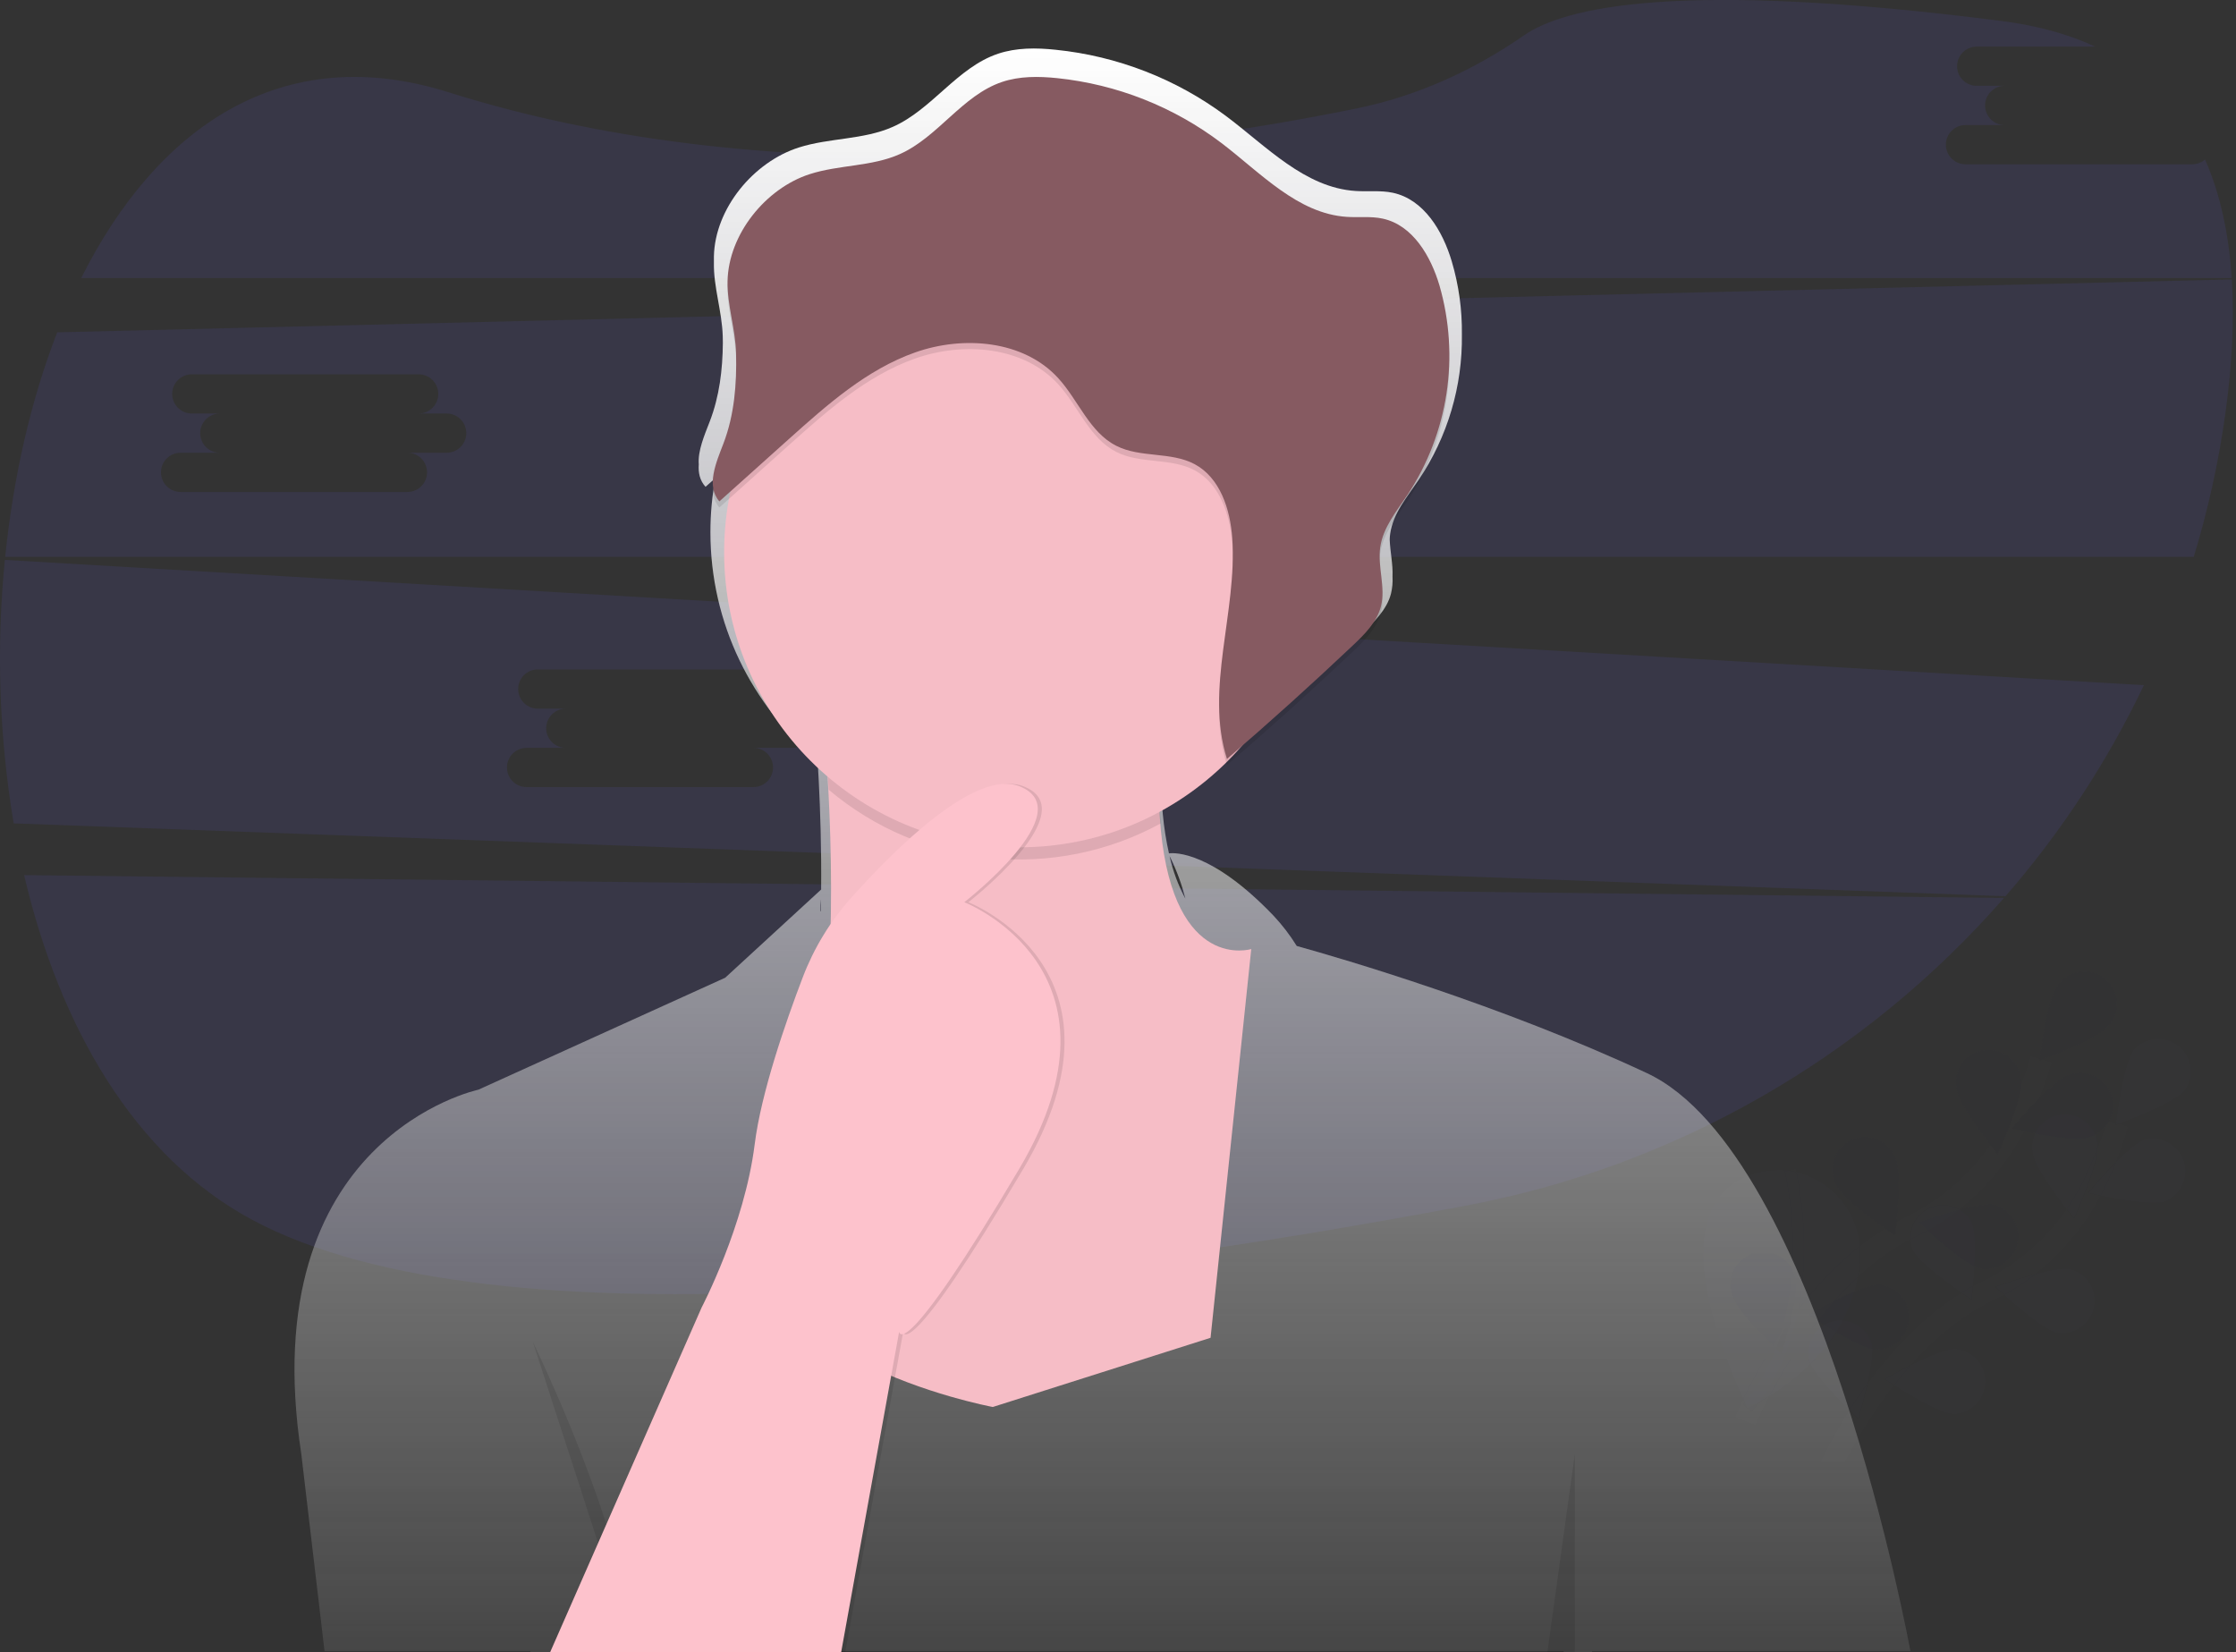<svg width="203" height="150" viewBox="0 0 203 150" fill="none" xmlns="http://www.w3.org/2000/svg">
<rect x="0" y="0" width="203" height="150" fill="#333333" stroke="none"/>
<g style="mix-blend-mode:multiply" clip-path="url(#clip0)">
<g opacity="0.1">
<path opacity="0.1" d="M162.315 106.272C162.315 106.272 147.844 104.393 158.636 127.814C158.636 127.814 168.472 123.6 168.863 114.093C168.943 112.243 168.341 110.428 167.172 108.992C166.003 107.556 164.348 106.599 162.52 106.301L162.315 106.272Z" fill="#6C63FF"/>
<path opacity="0.1" d="M162.528 106.237C162.528 106.237 165.804 119.296 158.647 127.816" stroke="#535461" stroke-miterlimit="10"/>
<path opacity="0.1" d="M158.452 129.023C158.452 129.023 163.662 116.181 173.392 111.418C177.489 109.446 180.836 106.197 182.928 102.161C183.906 100.238 184.706 98.23 185.317 96.161" stroke="#535461" stroke-width="2" stroke-miterlimit="10"/>
<path opacity="0.1" d="M191.431 93.125C190.417 94.4 185.168 96.266 185.168 96.266C185.168 96.266 185.8 90.723 186.814 89.457C187.045 89.127 187.342 88.848 187.685 88.636C188.029 88.425 188.412 88.286 188.811 88.228C189.211 88.17 189.617 88.194 190.007 88.299C190.396 88.405 190.76 88.588 191.076 88.84C191.391 89.091 191.652 89.404 191.843 89.759C192.033 90.115 192.148 90.506 192.182 90.908C192.215 91.31 192.166 91.714 192.037 92.097C191.909 92.479 191.703 92.831 191.433 93.131L191.431 93.125Z" fill="#6C63FF"/>
<path opacity="0.1" d="M189.63 103.223C188.085 103.742 182.668 102.451 182.668 102.451C182.668 102.451 186.206 98.149 187.751 97.63C188.125 97.477 188.527 97.402 188.931 97.41C189.335 97.418 189.734 97.509 190.101 97.677C190.469 97.845 190.798 98.087 191.069 98.387C191.34 98.688 191.546 99.041 191.674 99.424C191.803 99.807 191.852 100.213 191.818 100.616C191.784 101.019 191.667 101.41 191.475 101.767C191.284 102.123 191.021 102.436 190.704 102.686C190.386 102.937 190.021 103.119 189.63 103.223Z" fill="#6C63FF"/>
<path opacity="0.1" d="M179.863 115.161C178.268 114.83 174.242 110.98 174.242 110.98C174.242 110.98 179.468 109.053 181.064 109.383C181.786 109.585 182.405 110.053 182.795 110.694C183.185 111.334 183.317 112.099 183.165 112.833C183.012 113.567 182.586 114.216 181.973 114.648C181.36 115.08 180.606 115.263 179.863 115.159V115.161Z" fill="#6C63FF"/>
<path opacity="0.1" d="M170.44 122.53C168.812 122.473 164.192 119.359 164.192 119.359C164.192 119.359 169.019 116.573 170.646 116.632C171.393 116.708 172.082 117.065 172.575 117.63C173.068 118.196 173.328 118.927 173.302 119.677C173.275 120.427 172.965 121.138 172.434 121.668C171.902 122.197 171.189 122.505 170.44 122.528V122.53Z" fill="#6C63FF"/>
<path opacity="0.1" d="M177.624 98.835C177.832 100.451 181.36 104.76 181.36 104.76C181.36 104.76 183.682 99.698 183.475 98.081C183.45 97.677 183.342 97.283 183.158 96.923C182.974 96.562 182.718 96.244 182.406 95.986C182.094 95.729 181.733 95.538 181.344 95.426C180.956 95.314 180.548 95.282 180.147 95.334C179.746 95.386 179.359 95.519 179.012 95.726C178.664 95.933 178.363 96.209 178.127 96.537C177.89 96.866 177.723 97.239 177.637 97.634C177.55 98.029 177.546 98.438 177.624 98.835Z" fill="#6C63FF"/>
<path opacity="0.1" d="M166.711 107.6C167.393 109.078 172.049 112.136 172.049 112.136C172.049 112.136 172.751 106.61 172.069 105.132C171.924 104.754 171.703 104.411 171.42 104.123C171.136 103.834 170.797 103.607 170.422 103.455C170.048 103.303 169.646 103.229 169.242 103.239C168.838 103.248 168.44 103.34 168.073 103.509C167.705 103.679 167.377 103.921 167.107 104.223C166.838 104.524 166.633 104.877 166.505 105.261C166.378 105.644 166.33 106.05 166.365 106.453C166.401 106.855 166.518 107.247 166.711 107.602V107.6Z" fill="#6C63FF"/>
<path opacity="0.1" d="M157.273 117.567C157.694 119.141 161.768 122.94 161.768 122.94C161.768 122.94 163.394 117.613 162.971 116.039C162.892 115.642 162.733 115.265 162.503 114.932C162.273 114.599 161.977 114.317 161.633 114.103C161.289 113.89 160.905 113.749 160.505 113.689C160.105 113.63 159.696 113.653 159.305 113.758C158.914 113.863 158.549 114.047 158.232 114.299C157.915 114.55 157.654 114.865 157.463 115.222C157.272 115.579 157.157 115.971 157.124 116.375C157.092 116.778 157.142 117.184 157.273 117.567Z" fill="#6C63FF"/>
<path opacity="0.25" d="M191.431 93.125C190.417 94.4 185.168 96.266 185.168 96.266C185.168 96.266 185.8 90.723 186.814 89.457C187.045 89.127 187.342 88.848 187.685 88.636C188.029 88.425 188.412 88.286 188.811 88.228C189.211 88.17 189.617 88.194 190.007 88.299C190.396 88.405 190.76 88.588 191.076 88.84C191.391 89.091 191.652 89.404 191.843 89.759C192.033 90.115 192.148 90.506 192.182 90.908C192.215 91.31 192.166 91.714 192.037 92.097C191.909 92.479 191.703 92.831 191.433 93.131L191.431 93.125Z" fill="black"/>
<path opacity="0.25" d="M189.63 103.223C188.085 103.742 182.668 102.451 182.668 102.451C182.668 102.451 186.206 98.149 187.751 97.63C188.125 97.477 188.527 97.402 188.931 97.41C189.335 97.418 189.734 97.509 190.101 97.677C190.469 97.845 190.798 98.087 191.069 98.387C191.34 98.688 191.546 99.041 191.674 99.424C191.803 99.807 191.852 100.213 191.818 100.616C191.784 101.019 191.667 101.41 191.475 101.767C191.284 102.123 191.021 102.436 190.704 102.686C190.386 102.937 190.021 103.119 189.63 103.223Z" fill="black"/>
<path opacity="0.25" d="M179.863 115.161C178.268 114.83 174.242 110.98 174.242 110.98C174.242 110.98 179.468 109.053 181.064 109.383C181.786 109.585 182.405 110.053 182.795 110.694C183.185 111.334 183.317 112.099 183.165 112.833C183.012 113.567 182.586 114.216 181.973 114.648C181.36 115.08 180.606 115.263 179.863 115.159V115.161Z" fill="black"/>
<path opacity="0.25" d="M170.44 122.53C168.812 122.473 164.192 119.359 164.192 119.359C164.192 119.359 169.019 116.573 170.646 116.632C171.393 116.708 172.082 117.065 172.575 117.63C173.068 118.196 173.328 118.927 173.302 119.677C173.275 120.427 172.965 121.138 172.434 121.668C171.902 122.197 171.189 122.505 170.44 122.528V122.53Z" fill="black"/>
<path opacity="0.25" d="M177.624 98.835C177.832 100.451 181.36 104.76 181.36 104.76C181.36 104.76 183.682 99.698 183.475 98.081C183.45 97.677 183.342 97.283 183.158 96.923C182.974 96.562 182.718 96.244 182.406 95.986C182.094 95.729 181.733 95.538 181.344 95.426C180.956 95.314 180.548 95.282 180.147 95.334C179.746 95.386 179.359 95.519 179.012 95.726C178.664 95.933 178.363 96.209 178.127 96.537C177.89 96.866 177.723 97.239 177.637 97.634C177.55 98.029 177.546 98.438 177.624 98.835Z" fill="black"/>
<path opacity="0.25" d="M166.711 107.6C167.393 109.078 172.049 112.136 172.049 112.136C172.049 112.136 172.751 106.61 172.069 105.132C171.924 104.754 171.703 104.411 171.42 104.123C171.136 103.834 170.797 103.607 170.422 103.455C170.048 103.303 169.646 103.229 169.242 103.239C168.838 103.248 168.44 103.34 168.073 103.509C167.705 103.679 167.377 103.921 167.107 104.223C166.838 104.524 166.633 104.877 166.505 105.261C166.378 105.644 166.33 106.05 166.365 106.453C166.401 106.855 166.518 107.247 166.711 107.602V107.6Z" fill="black"/>
<path opacity="0.25" d="M157.273 117.567C157.694 119.141 161.768 122.94 161.768 122.94C161.768 122.94 163.394 117.613 162.971 116.039C162.892 115.642 162.733 115.265 162.503 114.932C162.273 114.599 161.977 114.317 161.633 114.103C161.289 113.89 160.905 113.749 160.505 113.689C160.105 113.63 159.696 113.653 159.305 113.758C158.914 113.863 158.549 114.047 158.232 114.299C157.915 114.55 157.654 114.865 157.463 115.222C157.272 115.579 157.157 115.971 157.124 116.375C157.092 116.778 157.142 117.184 157.273 117.567Z" fill="black"/>
<path opacity="0.1" d="M165.392 134.865C165.392 134.865 170.602 122.024 180.332 117.26C184.428 115.287 187.772 112.038 189.863 108.001C190.841 106.079 191.641 104.07 192.252 102.002" stroke="#535461" stroke-width="2" stroke-miterlimit="10"/>
<path opacity="0.1" d="M198.362 98.964C197.348 100.239 192.099 102.105 192.099 102.105C192.099 102.105 192.73 96.562 193.745 95.296C194.248 94.737 194.947 94.39 195.697 94.328C196.447 94.265 197.193 94.491 197.783 94.96C198.372 95.428 198.76 96.104 198.868 96.849C198.976 97.595 198.796 98.353 198.364 98.97L198.362 98.964Z" fill="#6C63FF"/>
<path opacity="0.1" d="M196.565 109.062C195.02 109.581 189.602 108.29 189.602 108.29C189.602 108.29 193.141 103.988 194.685 103.469C195.411 103.276 196.183 103.367 196.844 103.723C197.506 104.079 198.007 104.673 198.246 105.385C198.485 106.097 198.444 106.873 198.132 107.556C197.82 108.239 197.259 108.777 196.565 109.062Z" fill="#6C63FF"/>
<path opacity="0.1" d="M186.797 121.007C185.203 120.677 181.177 116.826 181.177 116.826C181.177 116.826 186.402 114.899 187.998 115.23C188.721 115.431 189.34 115.899 189.73 116.54C190.12 117.18 190.252 117.945 190.099 118.679C189.946 119.413 189.52 120.062 188.907 120.494C188.294 120.926 187.54 121.109 186.797 121.006V121.007Z" fill="#6C63FF"/>
<path opacity="0.1" d="M177.372 128.367C175.744 128.31 171.125 125.196 171.125 125.196C171.125 125.196 175.951 122.413 177.579 122.471C178.325 122.547 179.015 122.904 179.508 123.469C180.001 124.034 180.261 124.766 180.234 125.516C180.208 126.265 179.898 126.977 179.366 127.506C178.835 128.036 178.122 128.343 177.372 128.367Z" fill="#6C63FF"/>
<path opacity="0.1" d="M184.556 104.681C184.765 106.298 188.292 110.607 188.292 110.607C188.292 110.607 190.615 105.544 190.408 103.927C190.382 103.523 190.275 103.129 190.091 102.769C189.907 102.409 189.651 102.09 189.339 101.832C189.027 101.575 188.666 101.384 188.277 101.272C187.888 101.16 187.481 101.129 187.08 101.18C186.678 101.232 186.292 101.366 185.945 101.573C185.597 101.779 185.296 102.056 185.059 102.384C184.823 102.712 184.656 103.085 184.569 103.48C184.483 103.875 184.478 104.284 184.556 104.681Z" fill="#6C63FF"/>
<path opacity="0.1" d="M173.645 113.432C174.327 114.91 178.983 117.968 178.983 117.968C178.983 117.968 179.686 112.441 179.004 110.963C178.646 110.303 178.05 109.803 177.338 109.566C176.625 109.329 175.849 109.372 175.166 109.686C174.484 110.001 173.947 110.563 173.665 111.259C173.382 111.955 173.375 112.733 173.645 113.434V113.432Z" fill="#6C63FF"/>
<path opacity="0.1" d="M164.207 123.409C164.628 124.984 168.703 128.783 168.703 128.783C168.703 128.783 170.329 123.456 169.906 121.881C169.664 121.171 169.161 120.58 168.499 120.227C167.837 119.873 167.066 119.785 166.341 119.979C165.617 120.174 164.993 120.636 164.597 121.273C164.201 121.91 164.061 122.674 164.207 123.409Z" fill="#6C63FF"/>
</g>
<path opacity="0.1" d="M2.19 79.447C5.397 93.157 12.188 105.008 22.919 110.753C45.221 122.691 95.518 116.534 133.056 109.459C152.023 105.897 169.24 96.057 181.934 81.522L2.19 79.447Z" fill="#6C63FF"/>
<path opacity="0.1" d="M199.037 14.913H178.44C177.968 14.913 177.515 14.725 177.181 14.392C176.847 14.058 176.66 13.605 176.66 13.133C176.66 12.661 176.847 12.208 177.181 11.874C177.515 11.54 177.968 11.352 178.44 11.352H182.001C181.529 11.352 181.076 11.165 180.742 10.831C180.408 10.497 180.22 10.044 180.22 9.572C180.22 9.1 180.408 8.647 180.742 8.313C181.076 7.979 181.529 7.792 182.001 7.792H179.458C178.986 7.792 178.533 7.604 178.199 7.27C177.866 6.937 177.678 6.484 177.678 6.012C177.678 5.539 177.866 5.087 178.199 4.753C178.533 4.419 178.986 4.231 179.458 4.231H190.208C187.823 3.123 185.035 2.334 181.823 1.92C152.511 -1.846 142.046 0.645 138.354 3.213C133.799 6.373 128.718 8.697 123.287 9.817C105.2 13.544 71.377 18.034 40.722 8.376C25.486 3.572 14.161 11.687 7.374 25.242H202.612C202.357 21.302 201.594 17.666 200.193 14.481C199.872 14.759 199.462 14.912 199.037 14.913Z" fill="#6C63FF"/>
<path opacity="0.1" d="M0.442 50.831C-0.349 58.805 -0.08 66.848 1.242 74.751L182.075 81.365C187.108 75.574 191.335 69.128 194.639 62.204L0.442 50.831ZM71.963 67.895H68.403C68.875 67.895 69.328 68.082 69.662 68.416C69.996 68.75 70.183 69.203 70.183 69.675C70.183 70.147 69.996 70.6 69.662 70.934C69.328 71.268 68.875 71.455 68.403 71.455H47.806C47.334 71.455 46.881 71.268 46.547 70.934C46.214 70.6 46.026 70.147 46.026 69.675C46.026 69.203 46.214 68.75 46.547 68.416C46.881 68.082 47.334 67.895 47.806 67.895H51.367C50.895 67.895 50.442 67.707 50.108 67.373C49.774 67.039 49.587 66.587 49.587 66.114C49.587 65.642 49.774 65.189 50.108 64.856C50.442 64.522 50.895 64.334 51.367 64.334H48.824C48.352 64.334 47.899 64.147 47.565 63.813C47.232 63.479 47.044 63.026 47.044 62.554C47.044 62.082 47.232 61.629 47.565 61.295C47.899 60.961 48.352 60.773 48.824 60.773H69.421C69.893 60.773 70.346 60.961 70.68 61.295C71.014 61.629 71.201 62.082 71.201 62.554C71.201 63.026 71.014 63.479 70.68 63.813C70.346 64.147 69.893 64.334 69.421 64.334H71.963C72.436 64.334 72.888 64.522 73.222 64.856C73.556 65.189 73.744 65.642 73.744 66.114C73.744 66.587 73.556 67.039 73.222 67.373C72.888 67.707 72.436 67.895 71.963 67.895Z" fill="#6C63FF"/>
<path opacity="0.1" d="M202.621 25.366L5.194 30.17C2.794 36.343 1.21 43.322 0.471 50.556H199.162C200.46 46.306 201.419 41.961 202.032 37.56C202.623 33.309 202.86 29.196 202.621 25.366ZM40.552 41.103H36.991C37.464 41.103 37.916 41.29 38.25 41.624C38.584 41.958 38.772 42.411 38.772 42.883C38.772 43.355 38.584 43.808 38.25 44.142C37.916 44.476 37.464 44.663 36.991 44.663H16.395C15.923 44.663 15.47 44.476 15.136 44.142C14.802 43.808 14.615 43.355 14.615 42.883C14.615 42.411 14.802 41.958 15.136 41.624C15.47 41.29 15.923 41.103 16.395 41.103H19.955C19.483 41.103 19.03 40.915 18.697 40.581C18.363 40.247 18.175 39.794 18.175 39.322C18.175 38.85 18.363 38.397 18.697 38.063C19.03 37.73 19.483 37.542 19.955 37.542H17.413C16.941 37.542 16.488 37.355 16.154 37.021C15.82 36.687 15.633 36.234 15.633 35.762C15.633 35.29 15.82 34.837 16.154 34.503C16.488 34.169 16.941 33.981 17.413 33.981H38.01C38.482 33.981 38.934 34.169 39.268 34.503C39.602 34.837 39.79 35.29 39.79 35.762C39.79 36.234 39.602 36.687 39.268 37.021C38.934 37.355 38.482 37.542 38.01 37.542H40.552C41.024 37.542 41.477 37.73 41.811 38.063C42.145 38.397 42.332 38.85 42.332 39.322C42.332 39.794 42.145 40.247 41.811 40.581C41.477 40.915 41.024 41.103 40.552 41.103Z" fill="#6C63FF"/>
<path d="M173.442 149.906C173.442 149.906 165.209 104.747 149.509 97.419C136.205 91.206 121.819 87.017 117.728 85.88C117.117 84.896 116.411 83.975 115.619 83.129C110.028 77.292 106.669 77.401 106.126 77.473C105.868 76.316 105.683 75.143 105.572 73.963C105.555 73.778 105.538 73.606 105.523 73.423L105.572 73.399C105.538 73.05 105.509 72.689 105.483 72.318C107.765 71.1 109.867 69.569 111.726 67.771C111.75 67.85 111.771 67.93 111.796 68.011C115.826 64.605 119.772 61.107 123.635 57.516C124.743 56.479 125.908 55.354 126.284 53.892C126.405 53.39 126.452 52.872 126.423 52.355C126.473 51.247 126.211 50.114 126.166 48.99C126.166 48.806 126.187 48.634 126.211 48.458C126.469 46.62 127.748 45.11 128.797 43.568C131.419 39.669 132.788 35.062 132.72 30.364C132.749 28.113 132.437 25.87 131.796 23.712C130.978 20.974 129.274 18.097 126.438 17.498C125.34 17.267 124.2 17.411 123.081 17.339C118.445 17.043 114.975 13.274 111.277 10.512C106.765 7.157 101.428 5.085 95.834 4.518C94.088 4.333 92.284 4.32 90.623 4.874C86.893 6.116 84.628 9.95 81.034 11.526C78.377 12.698 75.306 12.507 72.534 13.387C68.408 14.699 64.907 18.93 64.814 23.278C64.814 23.438 64.814 23.599 64.814 23.76C64.814 23.788 64.814 23.815 64.814 23.841C64.768 26.038 65.553 28.276 65.616 30.524C65.616 30.728 65.619 30.931 65.626 31.136C65.605 33.564 65.315 35.999 64.43 38.281C63.953 39.51 63.34 40.933 63.44 42.161C63.384 42.913 63.53 43.619 64.053 44.194L64.946 43.407C64.646 45.027 64.496 46.671 64.497 48.318C64.497 56.622 68.273 64.057 74.23 69.061C74.265 69.614 74.298 70.206 74.33 70.838C74.471 73.576 74.582 77.011 74.55 80.755L65.836 88.765L43.434 98.927C43.434 98.927 22.947 103.254 27.359 132.036L29.466 149.908H48.17L48.128 150.002H75.89L75.906 149.908H141.959L141.946 150.002H144.533V149.908L173.442 149.906ZM106.29 77.931C106.857 79.103 107.302 80.329 107.621 81.59C106.967 80.376 106.484 79.078 106.185 77.732L106.213 77.782L106.29 77.931ZM74.543 81.627C74.543 81.979 74.537 82.335 74.524 82.693L74.48 82.756C74.477 82.376 74.498 81.995 74.543 81.618V81.627Z" fill="url(#paint0_linear)"/>
<path d="M173.442 149.906C173.442 149.906 165.209 104.747 149.509 97.419C136.205 91.206 121.819 87.017 117.728 85.88C117.117 84.896 116.411 83.975 115.619 83.129C110.028 77.292 106.669 77.401 106.126 77.473C105.868 76.316 105.683 75.143 105.572 73.963C105.555 73.778 105.538 73.606 105.523 73.423L105.572 73.399C105.538 73.05 105.509 72.689 105.483 72.318C107.765 71.1 109.867 69.569 111.726 67.771C111.75 67.85 111.771 67.93 111.796 68.011C115.826 64.605 119.772 61.107 123.635 57.516C124.743 56.479 125.908 55.354 126.284 53.892C126.405 53.39 126.452 52.872 126.423 52.355C126.473 51.247 126.211 50.114 126.166 48.99C126.166 48.806 126.187 48.634 126.211 48.458C126.469 46.62 127.748 45.11 128.797 43.568C131.419 39.669 132.788 35.062 132.72 30.364C132.749 28.113 132.437 25.87 131.796 23.712C130.978 20.974 129.274 18.097 126.438 17.498C125.34 17.267 124.2 17.411 123.081 17.339C118.445 17.043 114.975 13.274 111.277 10.512C106.765 7.157 101.428 5.085 95.834 4.518C94.088 4.333 92.284 4.32 90.623 4.874C86.893 6.116 84.628 9.95 81.034 11.526C78.377 12.698 75.306 12.507 72.534 13.387C68.408 14.699 64.907 18.93 64.814 23.278C64.814 23.438 64.814 23.599 64.814 23.76C64.814 23.788 64.814 23.815 64.814 23.841C64.768 26.038 65.553 28.276 65.616 30.524C65.616 30.728 65.619 30.931 65.626 31.136C65.605 33.564 65.315 35.999 64.43 38.281C63.953 39.51 63.34 40.933 63.44 42.161C63.384 42.913 63.53 43.619 64.053 44.194L64.946 43.407C64.646 45.027 64.496 46.671 64.497 48.318C64.497 56.622 68.273 64.057 74.23 69.061C74.265 69.614 74.298 70.206 74.33 70.838C74.471 73.576 74.582 77.011 74.55 80.755L65.836 88.765L43.434 98.927C43.434 98.927 22.947 103.254 27.359 132.036L29.466 149.908H48.17L48.128 150.002H75.89L75.906 149.908H141.959L141.946 150.002H144.533V149.908L173.442 149.906ZM106.29 77.931C106.857 79.103 107.302 80.329 107.621 81.59C106.967 80.376 106.484 79.078 106.185 77.732L106.213 77.782L106.29 77.931ZM74.543 81.627C74.543 81.979 74.537 82.335 74.524 82.693L74.48 82.756C74.477 82.376 74.498 81.995 74.543 81.618V81.627Z" fill="url(#paint1_linear)"/>
<path d="M113.598 86.159L109.903 121.451L90.132 127.733C90.132 127.733 64.448 122.929 71.1 109.071C75.832 99.213 75.701 81.597 75.232 72.248C75.047 68.453 74.796 66.019 74.796 66.019C74.796 66.019 108.424 36.64 105.653 63.063C105.117 68.179 105.086 72.179 105.383 75.306C106.63 88.321 113.598 86.159 113.598 86.159Z" fill="#FDC2CC"/>
<path opacity="0.03" d="M113.598 86.159L109.903 121.451L90.132 127.733C90.132 127.733 64.448 122.929 71.1 109.071C75.832 99.213 75.701 81.597 75.232 72.248C75.047 68.453 74.796 66.019 74.796 66.019C74.796 66.019 108.424 36.64 105.653 63.063C105.117 68.179 105.086 72.179 105.383 75.306C106.63 88.321 113.598 86.159 113.598 86.159Z" fill="black"/>
<path opacity="0.1" d="M105.653 62.508C105.117 67.625 105.085 71.625 105.383 74.751C100.636 77.343 95.215 78.438 89.834 77.892C84.453 77.347 79.362 75.186 75.232 71.694C75.047 67.898 74.796 65.465 74.796 65.465C74.796 65.465 108.424 36.086 105.653 62.508Z" fill="black"/>
<path d="M92.534 76.923C107.331 76.923 119.326 64.927 119.326 50.131C119.326 35.334 107.331 23.339 92.534 23.339C77.737 23.339 65.742 35.334 65.742 50.131C65.742 64.927 77.737 76.923 92.534 76.923Z" fill="#FDC2CC"/>
<path opacity="0.03" d="M92.534 76.923C107.331 76.923 119.326 64.927 119.326 50.131C119.326 35.334 107.331 23.339 92.534 23.339C77.737 23.339 65.742 35.334 65.742 50.131C65.742 64.927 77.737 76.923 92.534 76.923Z" fill="black"/>
<path opacity="0.1" d="M48.373 121.82C48.373 121.82 57.058 139.559 57.52 149.998L48.373 121.82Z" fill="black"/>
<path opacity="0.1" d="M142.977 131.985L140.482 150H142.977V131.985Z" fill="black"/>
<path opacity="0.1" d="M50.313 149.998L64.079 118.679C64.079 118.679 67.959 111.288 68.883 103.897C69.807 96.507 74.796 84.866 74.796 84.866C74.796 84.866 87.175 69.16 92.903 71.377C98.631 73.595 87.915 81.909 87.915 81.909C87.915 81.909 103.62 88.007 92.903 106.115C82.187 124.222 82.002 120.896 82.002 120.896L76.736 149.998H50.313Z" fill="black"/>
<path d="M49.944 149.998L63.709 118.679C63.709 118.679 67.59 111.288 68.514 103.897C69.101 99.199 71.331 92.782 72.878 88.73C73.887 86.08 75.373 83.638 77.261 81.523C81.263 77.044 88.532 69.822 92.534 71.374C98.262 73.591 87.545 81.906 87.545 81.906C87.545 81.906 103.251 88.003 92.534 106.111C81.817 124.219 81.632 120.893 81.632 120.893L76.366 149.994L49.944 149.998Z" fill="#FDC2CC"/>
<path opacity="0.15" d="M100.756 35.626C101.062 35.626 101.311 35.378 101.311 35.072C101.311 34.766 101.062 34.517 100.756 34.517C100.45 34.517 100.202 34.766 100.202 35.072C100.202 35.378 100.45 35.626 100.756 35.626Z" fill="white"/>
<path opacity="0.15" d="M98.17 36.735C98.476 36.735 98.724 36.486 98.724 36.18C98.724 35.874 98.476 35.626 98.17 35.626C97.863 35.626 97.615 35.874 97.615 36.18C97.615 36.486 97.863 36.735 98.17 36.735Z" fill="white"/>
<path opacity="0.1" d="M73.501 16.367C76.174 15.502 79.142 15.689 81.706 14.54C85.174 12.984 87.36 9.218 90.96 7.999C92.564 7.456 94.304 7.476 95.987 7.65C101.4 8.213 106.555 10.25 110.891 13.538C114.459 16.253 117.807 19.954 122.28 20.244C123.361 20.314 124.461 20.172 125.519 20.399C128.261 20.986 129.904 23.812 130.693 26.496C131.606 29.678 131.82 33.02 131.32 36.292C130.821 39.564 129.62 42.689 127.8 45.454C126.787 46.969 125.553 48.453 125.303 50.258C125.059 52.028 125.813 53.863 125.373 55.596C125.004 57.032 123.895 58.137 122.816 59.155C119.09 62.679 115.282 66.113 111.392 69.456C109.37 63.033 112.336 56.117 111.874 49.401C111.689 46.784 110.765 43.928 108.458 42.694C106.298 41.541 103.537 42.139 101.351 41.031C98.912 39.802 97.911 36.892 96.067 34.878C92.926 31.441 87.473 30.997 83.081 32.55C78.689 34.102 75.099 37.294 71.625 40.408L65.311 46.071C64.079 44.682 65.014 42.549 65.681 40.812C66.675 38.209 66.893 35.402 66.826 32.638C66.773 30.421 66.008 28.231 66.052 26.073C66.141 21.816 69.519 17.655 73.501 16.367Z" fill="black"/>
<path d="M73.501 15.813C76.174 14.948 79.142 15.135 81.706 13.985C85.174 12.43 87.36 8.664 90.96 7.444C92.564 6.901 94.304 6.922 95.987 7.095C101.4 7.659 106.555 9.695 110.891 12.984C114.459 15.698 117.807 19.399 122.28 19.689C123.361 19.759 124.461 19.617 125.519 19.845C128.261 20.432 129.904 23.257 130.693 25.942C131.606 29.124 131.82 32.465 131.32 35.737C130.821 39.01 129.62 42.135 127.8 44.9C126.787 46.415 125.553 47.898 125.303 49.704C125.059 51.474 125.813 53.309 125.373 55.042C125.004 56.477 123.895 57.582 122.816 58.6C119.09 62.125 115.282 65.558 111.392 68.902C109.37 62.479 112.336 55.563 111.874 48.846C111.689 46.23 110.765 43.373 108.458 42.139C106.298 40.986 103.537 41.585 101.351 40.476C98.912 39.248 97.911 36.337 96.067 34.323C92.926 30.887 87.473 30.443 83.081 31.995C78.689 33.547 75.099 36.74 71.625 39.853L65.311 45.517C64.079 44.127 65.014 41.995 65.681 40.258C66.675 37.655 66.893 34.848 66.826 32.084C66.773 29.867 66.008 27.677 66.052 25.519C66.141 21.262 69.519 17.101 73.501 15.813Z" fill="#865A61"/>
</g>
<defs>
<linearGradient id="paint0_linear" x1="100.087" y1="149.998" x2="100.087" y2="4.394" gradientUnits="userSpaceOnUse">
<stop stop-color="#808080" stop-opacity="0.25"/>
<stop offset="0.54" stop-color="#808080" stop-opacity="0.12"/>
<stop offset="1" stop-color="#808080" stop-opacity="0.1"/>
</linearGradient>
<linearGradient id="paint1_linear" x1="100.089" y1="4.403" x2="100.089" y2="150.002" gradientUnits="userSpaceOnUse">
<stop stop-color="white"/>
<stop offset="1" stop-color="white" stop-opacity="0"/>
</linearGradient>
<clipPath id="clip0">
<rect width="202.714" height="150" fill="white"/>
</clipPath>
</defs>
</svg>
